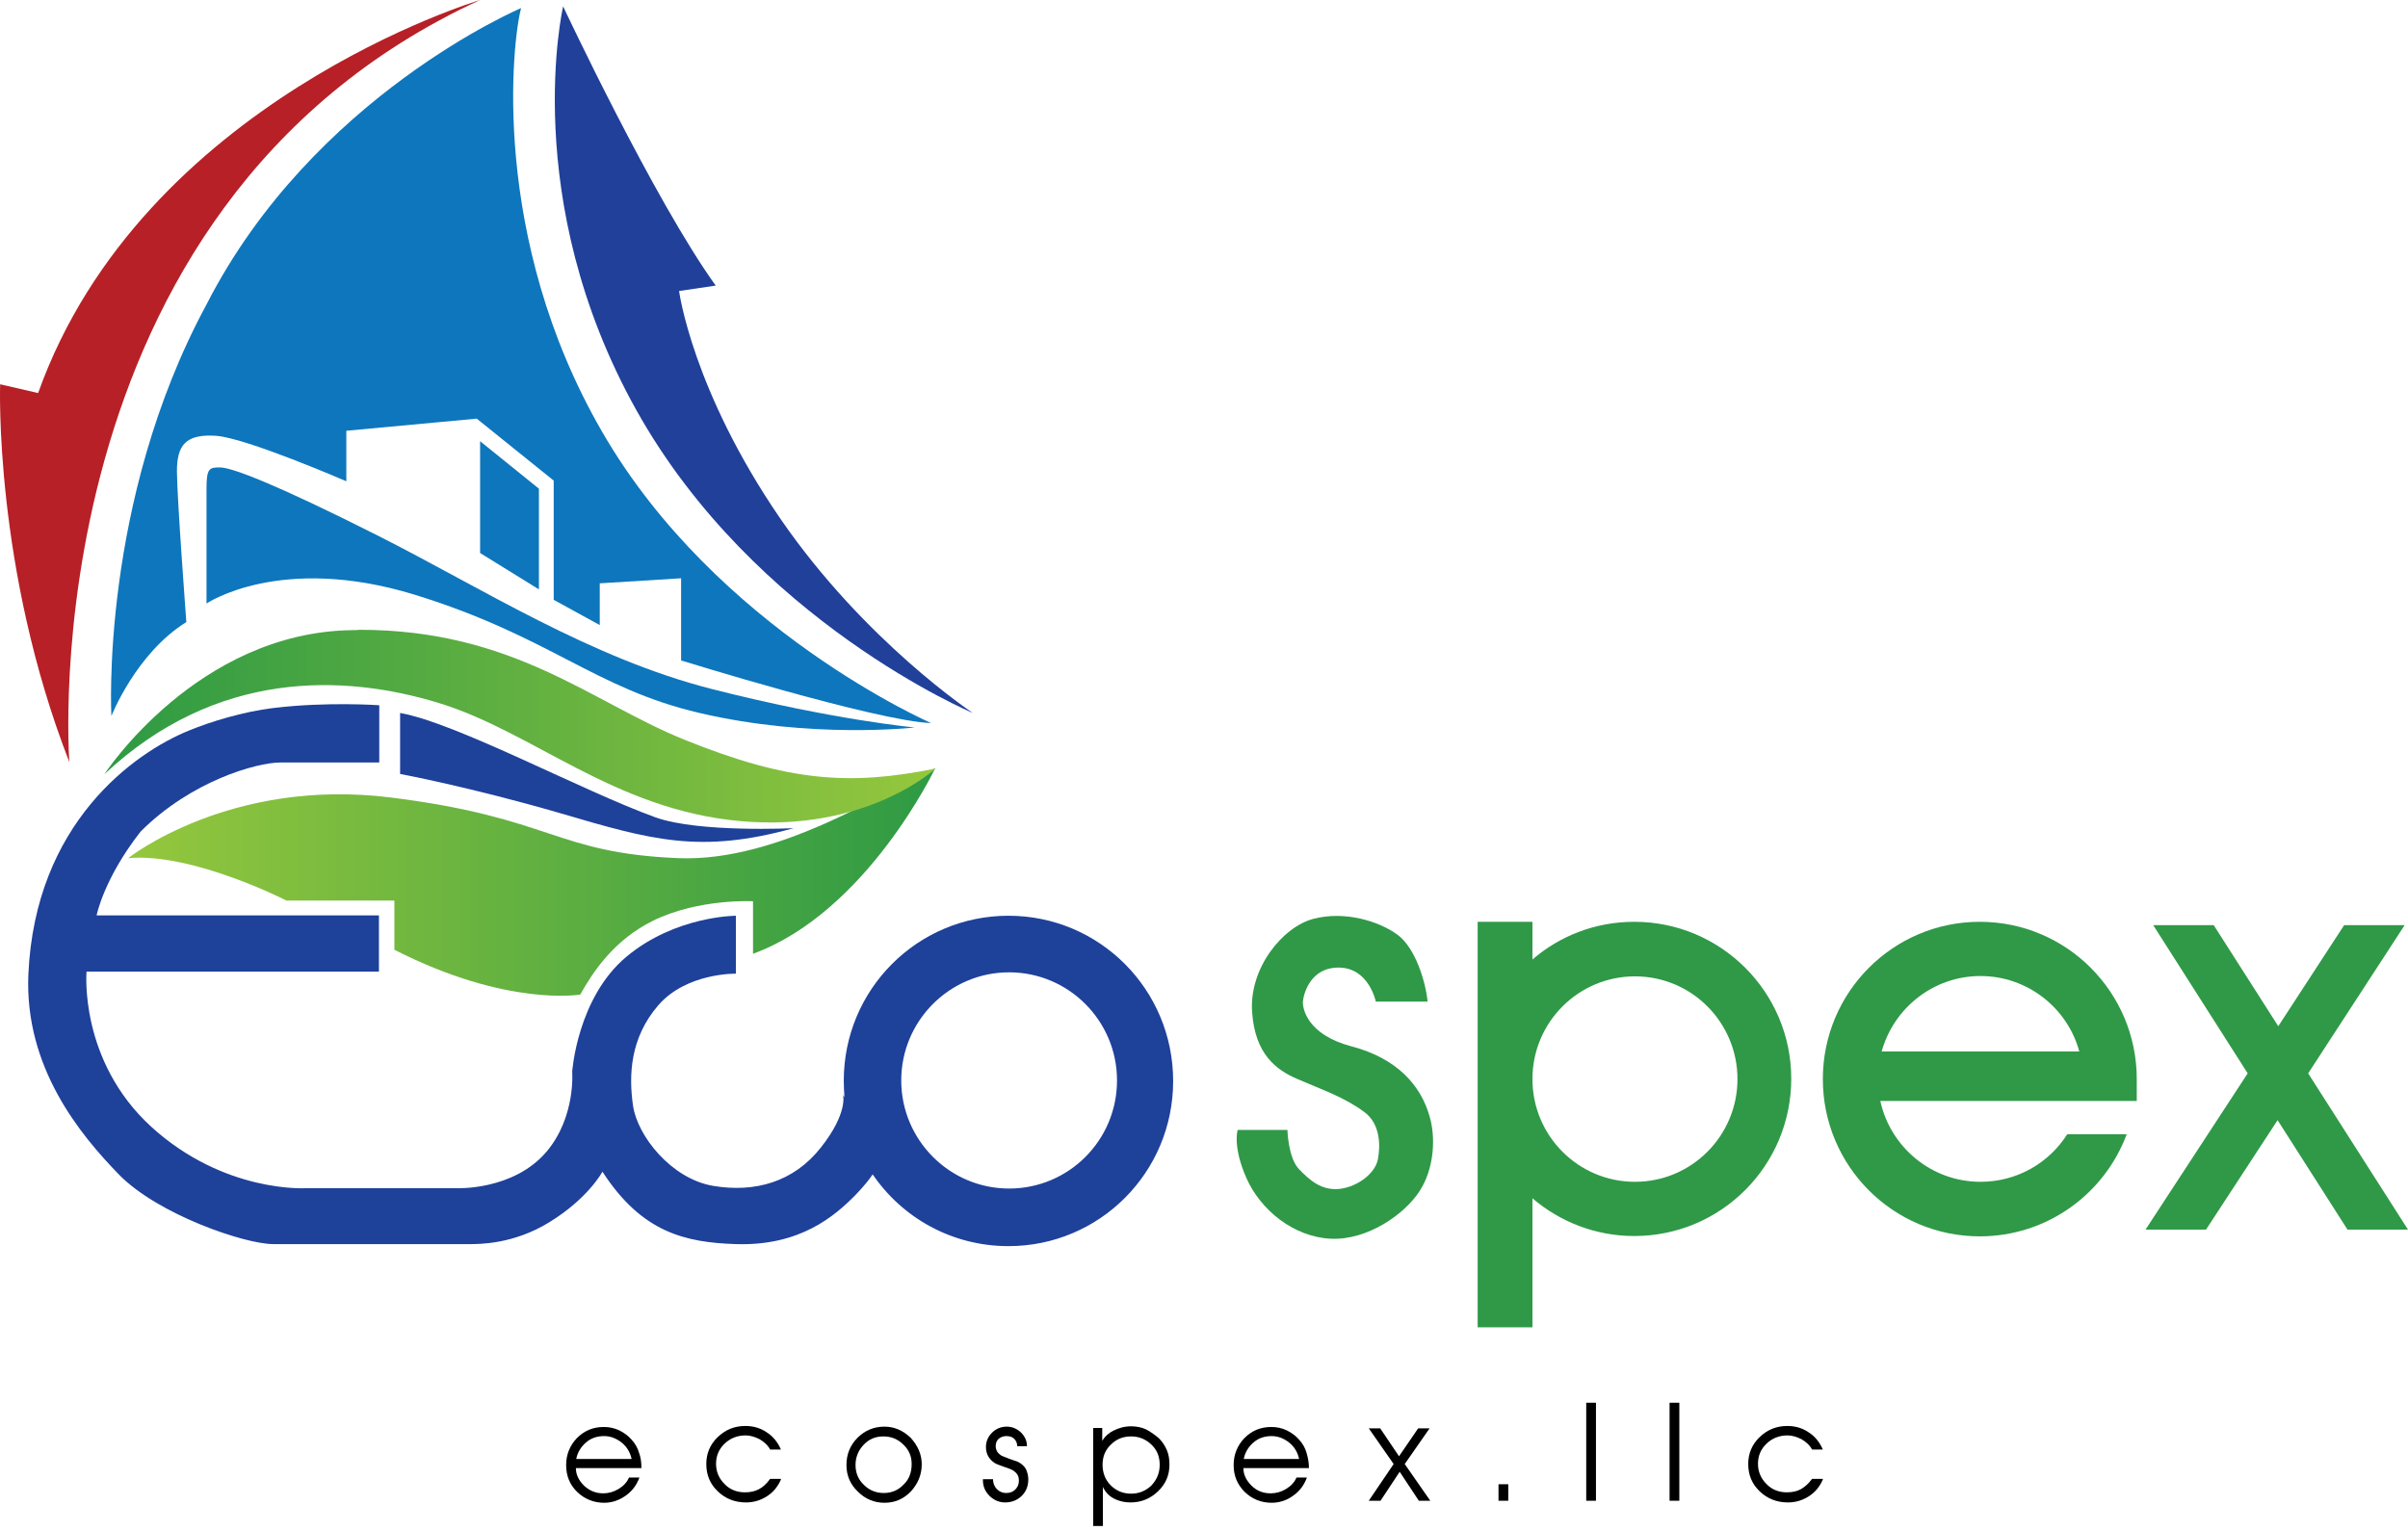 <svg width="228" height="145" viewBox="0 0 228 145" fill="none" xmlns="http://www.w3.org/2000/svg">
<path d="M45.457 0C45.457 0 13.506 9.506 3.609 37.226L0.013 36.397C0.013 36.397 -0.592 53.814 6.568 72.188C6.568 72.219 2.527 19.745 45.457 0Z" fill="#B72026"/>
<path d="M45.458 41.788V52.378L51.027 55.823V46.285L45.458 41.788Z" fill="#0E76BC"/>
<path d="M53.319 0.606C53.319 0.606 61.911 18.916 67.767 27.05L64.298 27.561C64.298 27.561 65.539 36.971 73.909 49.156C81.897 60.768 92.112 67.53 92.112 67.53C92.112 67.53 71.427 58.854 60.256 38.853C49.086 18.852 53.319 0.606 53.319 0.606Z" fill="#20409A"/>
<path d="M19.554 57.163V46.285C19.554 44.34 19.808 44.244 20.922 44.276C22.036 44.34 25.887 45.743 35.752 50.719C45.617 55.696 55.896 62.331 67.417 65.265C78.937 68.2 86.606 68.902 86.606 68.902C86.606 68.902 76.868 70.018 66.239 67.53C56.278 65.202 52.078 60.289 39.284 56.334C26.523 52.41 19.554 57.163 19.554 57.163Z" fill="#0E76BC"/>
<path d="M64.234 81.279C52.555 80.8 52.3 77.451 37.025 75.537C21.75 73.623 12.139 81.279 12.139 81.279C18.217 80.737 27.128 85.298 27.128 85.298H37.343V89.955C48.036 95.41 54.942 94.198 54.942 94.198C56.119 92.093 58.093 89.062 61.816 87.212C66.176 85.075 71.299 85.362 71.299 85.362V90.338C82.088 86.383 88.548 72.762 88.548 72.762C83.806 74.931 73.718 81.662 64.234 81.279Z" fill="url(#paint0_linear)"/>
<path d="M75.15 78.44C75.15 78.44 66.176 78.886 62.07 77.419C55.101 74.899 43.263 68.487 37.884 67.53V73.304C37.884 73.304 44.535 74.548 53.096 77.036C61.657 79.556 66.271 80.896 75.15 78.44Z" fill="#1E419A"/>
<path d="M95.485 86.734C86.861 86.734 79.892 93.719 79.892 102.364C79.892 102.906 79.924 103.417 79.955 103.927L79.828 103.704C79.828 103.704 80.305 105.426 77.728 108.68C75.15 111.966 71.458 112.986 67.512 112.317C63.566 111.647 60.352 107.596 59.938 104.725C59.524 101.854 59.652 98.313 62.325 95.219C64.998 92.124 69.676 92.22 69.676 92.22V86.734C69.676 86.734 63.948 86.734 59.302 90.625C54.655 94.517 54.178 101.503 54.178 101.503C54.178 101.503 54.528 105.745 51.791 109.031C48.641 112.795 43.199 112.54 43.199 112.54H28.942C28.942 112.54 21.24 113.018 14.335 106.734C7.461 100.45 8.193 92.029 8.193 92.029H35.879V86.702H9.147C9.147 86.702 9.816 83.225 13.316 78.759C18.09 73.974 24.295 72.219 26.555 72.219H35.911V66.797C35.911 66.797 30.978 66.446 25.95 67.052C22.959 67.403 19.84 68.392 17.899 69.189C12.711 71.294 3.323 77.961 2.687 92.284C2.305 101.12 7.62 107.5 11.279 111.264C14.971 115.028 23.15 117.835 25.887 117.835H44.44C45.331 117.835 48.609 117.867 52.014 115.762C55.706 113.497 57.042 110.977 57.042 110.977C60.766 116.719 64.839 117.676 69.676 117.835C75.754 118.027 79.032 115.188 81.037 113.146C81.801 112.349 82.31 111.711 82.629 111.232C85.429 115.347 90.139 118.027 95.485 118.027C104.11 118.027 111.079 111.041 111.079 102.396C111.079 93.719 104.11 86.734 95.485 86.734ZM95.549 112.572C89.916 112.572 85.334 107.978 85.334 102.332C85.334 96.686 89.916 92.093 95.549 92.093C101.182 92.093 105.764 96.686 105.764 102.332C105.764 108.01 101.182 112.572 95.549 112.572Z" fill="#1E419A"/>
<path d="M60.734 139.048H54.528C54.528 139.654 54.783 140.196 55.292 140.707C55.801 141.185 56.406 141.44 57.106 141.44C57.615 141.44 58.092 141.313 58.57 141.026C59.047 140.739 59.365 140.388 59.556 139.941H60.543C60.288 140.643 59.874 141.217 59.238 141.664C58.602 142.11 57.933 142.334 57.201 142.334C56.215 142.334 55.355 141.983 54.655 141.313C53.955 140.643 53.605 139.782 53.605 138.761C53.605 137.772 53.955 136.911 54.624 136.209C55.324 135.507 56.151 135.156 57.169 135.156C57.679 135.156 58.156 135.252 58.633 135.475C59.079 135.699 59.493 135.986 59.811 136.368C60.161 136.751 60.384 137.166 60.511 137.612C60.67 138.027 60.734 138.506 60.734 139.048ZM59.811 138.219C59.684 137.612 59.397 137.07 58.888 136.655C58.379 136.241 57.806 136.018 57.201 136.018C56.533 136.018 55.96 136.209 55.483 136.624C55.005 137.038 54.687 137.549 54.56 138.187H59.811V138.219Z" fill="black"/>
<path d="M73.941 140.132C73.654 140.802 73.209 141.345 72.604 141.727C71.999 142.11 71.363 142.302 70.631 142.302C69.581 142.302 68.69 141.951 67.958 141.249C67.226 140.547 66.876 139.686 66.876 138.665C66.876 137.676 67.226 136.815 67.958 136.113C68.69 135.411 69.549 135.061 70.567 135.061C71.331 135.061 71.999 135.252 72.604 135.667C73.209 136.049 73.654 136.624 73.941 137.293H72.922C72.7 136.879 72.349 136.56 71.904 136.305C71.458 136.081 71.013 135.954 70.599 135.954C69.835 135.954 69.167 136.209 68.626 136.719C68.085 137.23 67.799 137.868 67.799 138.633C67.799 139.367 68.053 140.005 68.594 140.547C69.103 141.089 69.772 141.345 70.535 141.345C71.045 141.345 71.49 141.249 71.84 141.058C72.222 140.866 72.572 140.547 72.922 140.069H73.941V140.132Z" fill="black"/>
<path d="M87.275 138.697C87.275 139.654 86.925 140.515 86.257 141.249C85.556 141.983 84.729 142.334 83.743 142.334C82.788 142.334 81.928 141.983 81.228 141.281C80.496 140.579 80.146 139.75 80.146 138.761C80.146 137.74 80.496 136.879 81.197 136.177C81.897 135.475 82.756 135.124 83.743 135.124C84.665 135.124 85.493 135.475 86.225 136.177C86.893 136.911 87.275 137.74 87.275 138.697ZM86.32 138.665C86.32 137.932 86.066 137.325 85.525 136.815C85.015 136.305 84.379 136.05 83.647 136.05C82.883 136.05 82.279 136.305 81.769 136.847C81.26 137.389 81.006 138.027 81.006 138.761C81.006 139.495 81.26 140.133 81.801 140.643C82.31 141.153 82.947 141.409 83.679 141.409C84.411 141.409 85.047 141.153 85.556 140.611C86.097 140.101 86.32 139.431 86.32 138.665Z" fill="black"/>
<path d="M97.363 140.101C97.363 140.739 97.172 141.249 96.758 141.664C96.345 142.078 95.804 142.302 95.167 142.302C94.626 142.302 94.149 142.11 93.703 141.696C93.29 141.281 93.067 140.802 93.067 140.196V140.101H94.022C94.022 140.483 94.149 140.771 94.372 141.026C94.626 141.281 94.913 141.409 95.263 141.409C95.613 141.409 95.899 141.313 96.122 141.09C96.345 140.866 96.472 140.611 96.472 140.26C96.472 140.037 96.44 139.846 96.345 139.686C96.186 139.431 95.931 139.239 95.581 139.112C95.231 138.984 94.945 138.889 94.69 138.793C94.435 138.697 94.276 138.633 94.181 138.57C93.926 138.41 93.735 138.187 93.608 137.995C93.449 137.74 93.353 137.421 93.353 137.07C93.353 136.528 93.544 136.081 93.926 135.699C94.308 135.316 94.785 135.124 95.326 135.124C95.836 135.124 96.281 135.316 96.663 135.667C97.045 136.05 97.236 136.464 97.236 136.975H96.313C96.313 136.688 96.218 136.464 96.026 136.273C95.836 136.081 95.581 136.018 95.263 136.018C95.008 136.018 94.754 136.113 94.563 136.273C94.372 136.432 94.276 136.688 94.276 136.975C94.276 137.166 94.34 137.357 94.435 137.517C94.563 137.676 94.69 137.804 94.881 137.9C95.358 138.091 95.836 138.282 96.345 138.442C96.695 138.601 96.981 138.857 97.14 139.144C97.268 139.431 97.363 139.75 97.363 140.101Z" fill="black"/>
<path d="M110.729 138.729C110.729 139.718 110.379 140.547 109.647 141.249C108.915 141.951 108.056 142.302 107.038 142.302C106.528 142.302 106.083 142.206 105.637 142.015C105.064 141.759 104.683 141.377 104.428 140.834V144.535H103.505V135.252H104.364V136.464C104.619 136.049 104.969 135.73 105.415 135.507C105.924 135.252 106.465 135.092 107.101 135.092C107.61 135.092 108.088 135.188 108.501 135.38C108.756 135.507 109.106 135.73 109.52 136.049C109.934 136.368 110.252 136.815 110.475 137.325C110.666 137.772 110.729 138.219 110.729 138.729ZM109.806 138.729C109.806 137.963 109.552 137.325 109.011 136.815C108.47 136.305 107.833 136.049 107.101 136.049C106.337 136.049 105.701 136.305 105.192 136.815C104.651 137.325 104.396 137.963 104.396 138.729C104.396 139.495 104.651 140.164 105.16 140.675C105.669 141.185 106.306 141.472 107.101 141.472C107.833 141.472 108.47 141.217 109.011 140.707C109.552 140.133 109.806 139.495 109.806 138.729Z" fill="black"/>
<path d="M123.936 139.048H117.73C117.73 139.654 117.985 140.196 118.494 140.707C119.003 141.217 119.608 141.44 120.308 141.44C120.817 141.44 121.295 141.313 121.772 141.026C122.249 140.739 122.567 140.388 122.758 139.941H123.745C123.49 140.643 123.077 141.217 122.44 141.664C121.836 142.11 121.135 142.334 120.403 142.334C119.417 142.334 118.558 141.983 117.858 141.313C117.157 140.611 116.807 139.782 116.807 138.761C116.807 137.772 117.157 136.911 117.826 136.209C118.526 135.507 119.353 135.156 120.372 135.156C120.881 135.156 121.358 135.252 121.836 135.475C122.281 135.699 122.695 135.986 123.013 136.368C123.363 136.751 123.586 137.166 123.713 137.612C123.84 138.059 123.936 138.506 123.936 139.048ZM123.013 138.219C122.886 137.612 122.599 137.07 122.09 136.655C121.581 136.241 121.008 136.018 120.403 136.018C119.735 136.018 119.162 136.209 118.685 136.624C118.208 137.038 117.889 137.549 117.762 138.187H123.013V138.219Z" fill="black"/>
<path d="M135.424 142.142H134.342L132.528 139.399L130.714 142.142H129.601L131.956 138.665L129.601 135.284H130.683L132.465 137.931L134.279 135.284H135.361L133.006 138.665L135.424 142.142Z" fill="black"/>
<path d="M142.808 142.142H141.885V140.579H142.808V142.142Z" fill="black"/>
<path d="M151.113 142.142H150.191V132.859H151.113V142.142Z" fill="black"/>
<path d="M159.006 142.142H158.083V132.859H159.006V142.142Z" fill="black"/>
<path d="M172.595 140.132C172.308 140.802 171.863 141.345 171.258 141.727C170.653 142.11 170.017 142.302 169.285 142.302C168.235 142.302 167.344 141.951 166.612 141.249C165.88 140.547 165.53 139.686 165.53 138.665C165.53 137.676 165.88 136.815 166.612 136.113C167.344 135.411 168.203 135.061 169.221 135.061C169.985 135.061 170.653 135.252 171.258 135.667C171.863 136.049 172.308 136.624 172.595 137.293H171.576C171.354 136.879 171.004 136.56 170.558 136.305C170.112 136.081 169.667 135.954 169.253 135.954C168.489 135.954 167.821 136.209 167.28 136.719C166.739 137.23 166.453 137.868 166.453 138.633C166.453 139.367 166.707 140.005 167.248 140.547C167.757 141.089 168.426 141.345 169.19 141.345C169.699 141.345 170.144 141.249 170.494 141.058C170.844 140.866 171.226 140.547 171.576 140.069H172.595V140.132Z" fill="black"/>
<path d="M10.548 67.817C10.548 67.817 12.871 61.884 17.644 58.918C17.644 58.918 16.753 47.083 16.753 44.627C16.753 42.171 17.581 41.086 20.445 41.277C23.309 41.469 32.792 45.584 32.792 45.584V40.799L45.14 39.651L52.428 45.52V56.812L56.788 59.205V55.249L64.489 54.771V62.554C64.489 62.554 82.979 68.296 88.166 68.487C88.166 68.487 67.831 59.651 57.011 40.895C46.349 22.457 48.514 3.796 49.341 0.766C49.341 0.766 29.642 9.091 19.554 28.837C9.434 47.562 10.548 67.817 10.548 67.817Z" fill="#0E76BC"/>
<path d="M218.548 101.662L227.682 87.627H221.953L215.716 97.197L209.606 87.627H203.877L212.82 101.662L203.146 116.464H208.874L215.652 106.096L222.272 116.464H228L218.548 101.662Z" fill="#2F9947"/>
<path d="M187.456 87.308C179.246 87.308 172.595 93.975 172.595 102.205C172.595 110.435 179.246 117.101 187.456 117.101C193.821 117.101 199.263 113.082 201.363 107.436H195.731C194.012 110.147 190.989 111.934 187.52 111.934C182.874 111.934 178.991 108.648 178.036 104.278H202.318V102.205C202.318 93.975 195.667 87.308 187.456 87.308ZM178.164 99.589C179.309 95.474 183.065 92.444 187.52 92.444C191.975 92.444 195.762 95.474 196.876 99.589H178.164Z" fill="#2F9947"/>
<path d="M127.978 99.11C123.745 97.994 123.331 95.506 123.363 94.868C123.427 94.198 124.031 91.582 126.832 91.646C129.632 91.71 130.269 94.868 130.269 94.868H135.17C135.011 93.113 134.056 89.796 132.306 88.52C130.555 87.244 127.341 86.255 124.382 87.021C121.422 87.786 118.24 91.742 118.558 95.888C118.844 99.876 120.849 101.343 122.854 102.205C125.209 103.225 127.309 103.927 129.187 105.331C130.714 106.447 130.714 108.552 130.46 109.828C130.205 111.104 128.614 112.38 126.864 112.604C125.113 112.795 124 111.774 122.981 110.722C121.963 109.637 121.899 107.021 121.899 107.021H117.189C117.189 107.021 116.68 108.552 118.017 111.583C119.353 114.613 122.504 117.165 126.005 117.325C129.473 117.484 132.974 115.028 134.406 112.827C135.838 110.626 135.934 107.659 135.361 105.745C134.533 102.779 132.242 100.227 127.978 99.11Z" fill="#2F9947"/>
<path d="M154.741 87.308C151.05 87.308 147.677 88.647 145.099 90.88V87.308H139.911V102.205V125.714H145.099V113.497C147.708 115.73 151.082 117.07 154.741 117.07C162.952 117.07 169.603 110.403 169.603 102.173C169.603 93.975 162.952 87.308 154.741 87.308ZM154.805 111.934C149.427 111.934 145.099 107.564 145.099 102.205C145.099 96.814 149.459 92.475 154.805 92.475C160.183 92.475 164.511 96.846 164.511 102.205C164.511 107.564 160.183 111.934 154.805 111.934Z" fill="#2F9947"/>
<path d="M33.365 59.683C18.631 59.874 9.879 73.336 9.879 73.336C20.445 63.415 32.506 63.83 41.512 66.573C50.518 69.317 58.092 76.685 70.09 77.77C82.088 78.854 88.58 72.794 88.58 72.794C80.528 74.42 74.704 74.07 64.775 70.05C55.96 66.478 48.609 59.651 34.034 59.651C33.811 59.683 33.588 59.683 33.365 59.683Z" fill="url(#paint1_linear)"/>
<defs>
<linearGradient id="paint0_linear" x1="12.131" y1="83.555" x2="88.577" y2="83.555" gradientUnits="userSpaceOnUse">
<stop stop-color="#95C73D"/>
<stop offset="1" stop-color="#2E9A44"/>
</linearGradient>
<linearGradient id="paint1_linear" x1="9.881" y1="68.794" x2="88.577" y2="68.794" gradientUnits="userSpaceOnUse">
<stop stop-color="#2E9A44"/>
<stop offset="0.006" stop-color="#2E9A44"/>
<stop offset="1" stop-color="#95C73D"/>
</linearGradient>
</defs>
</svg>
